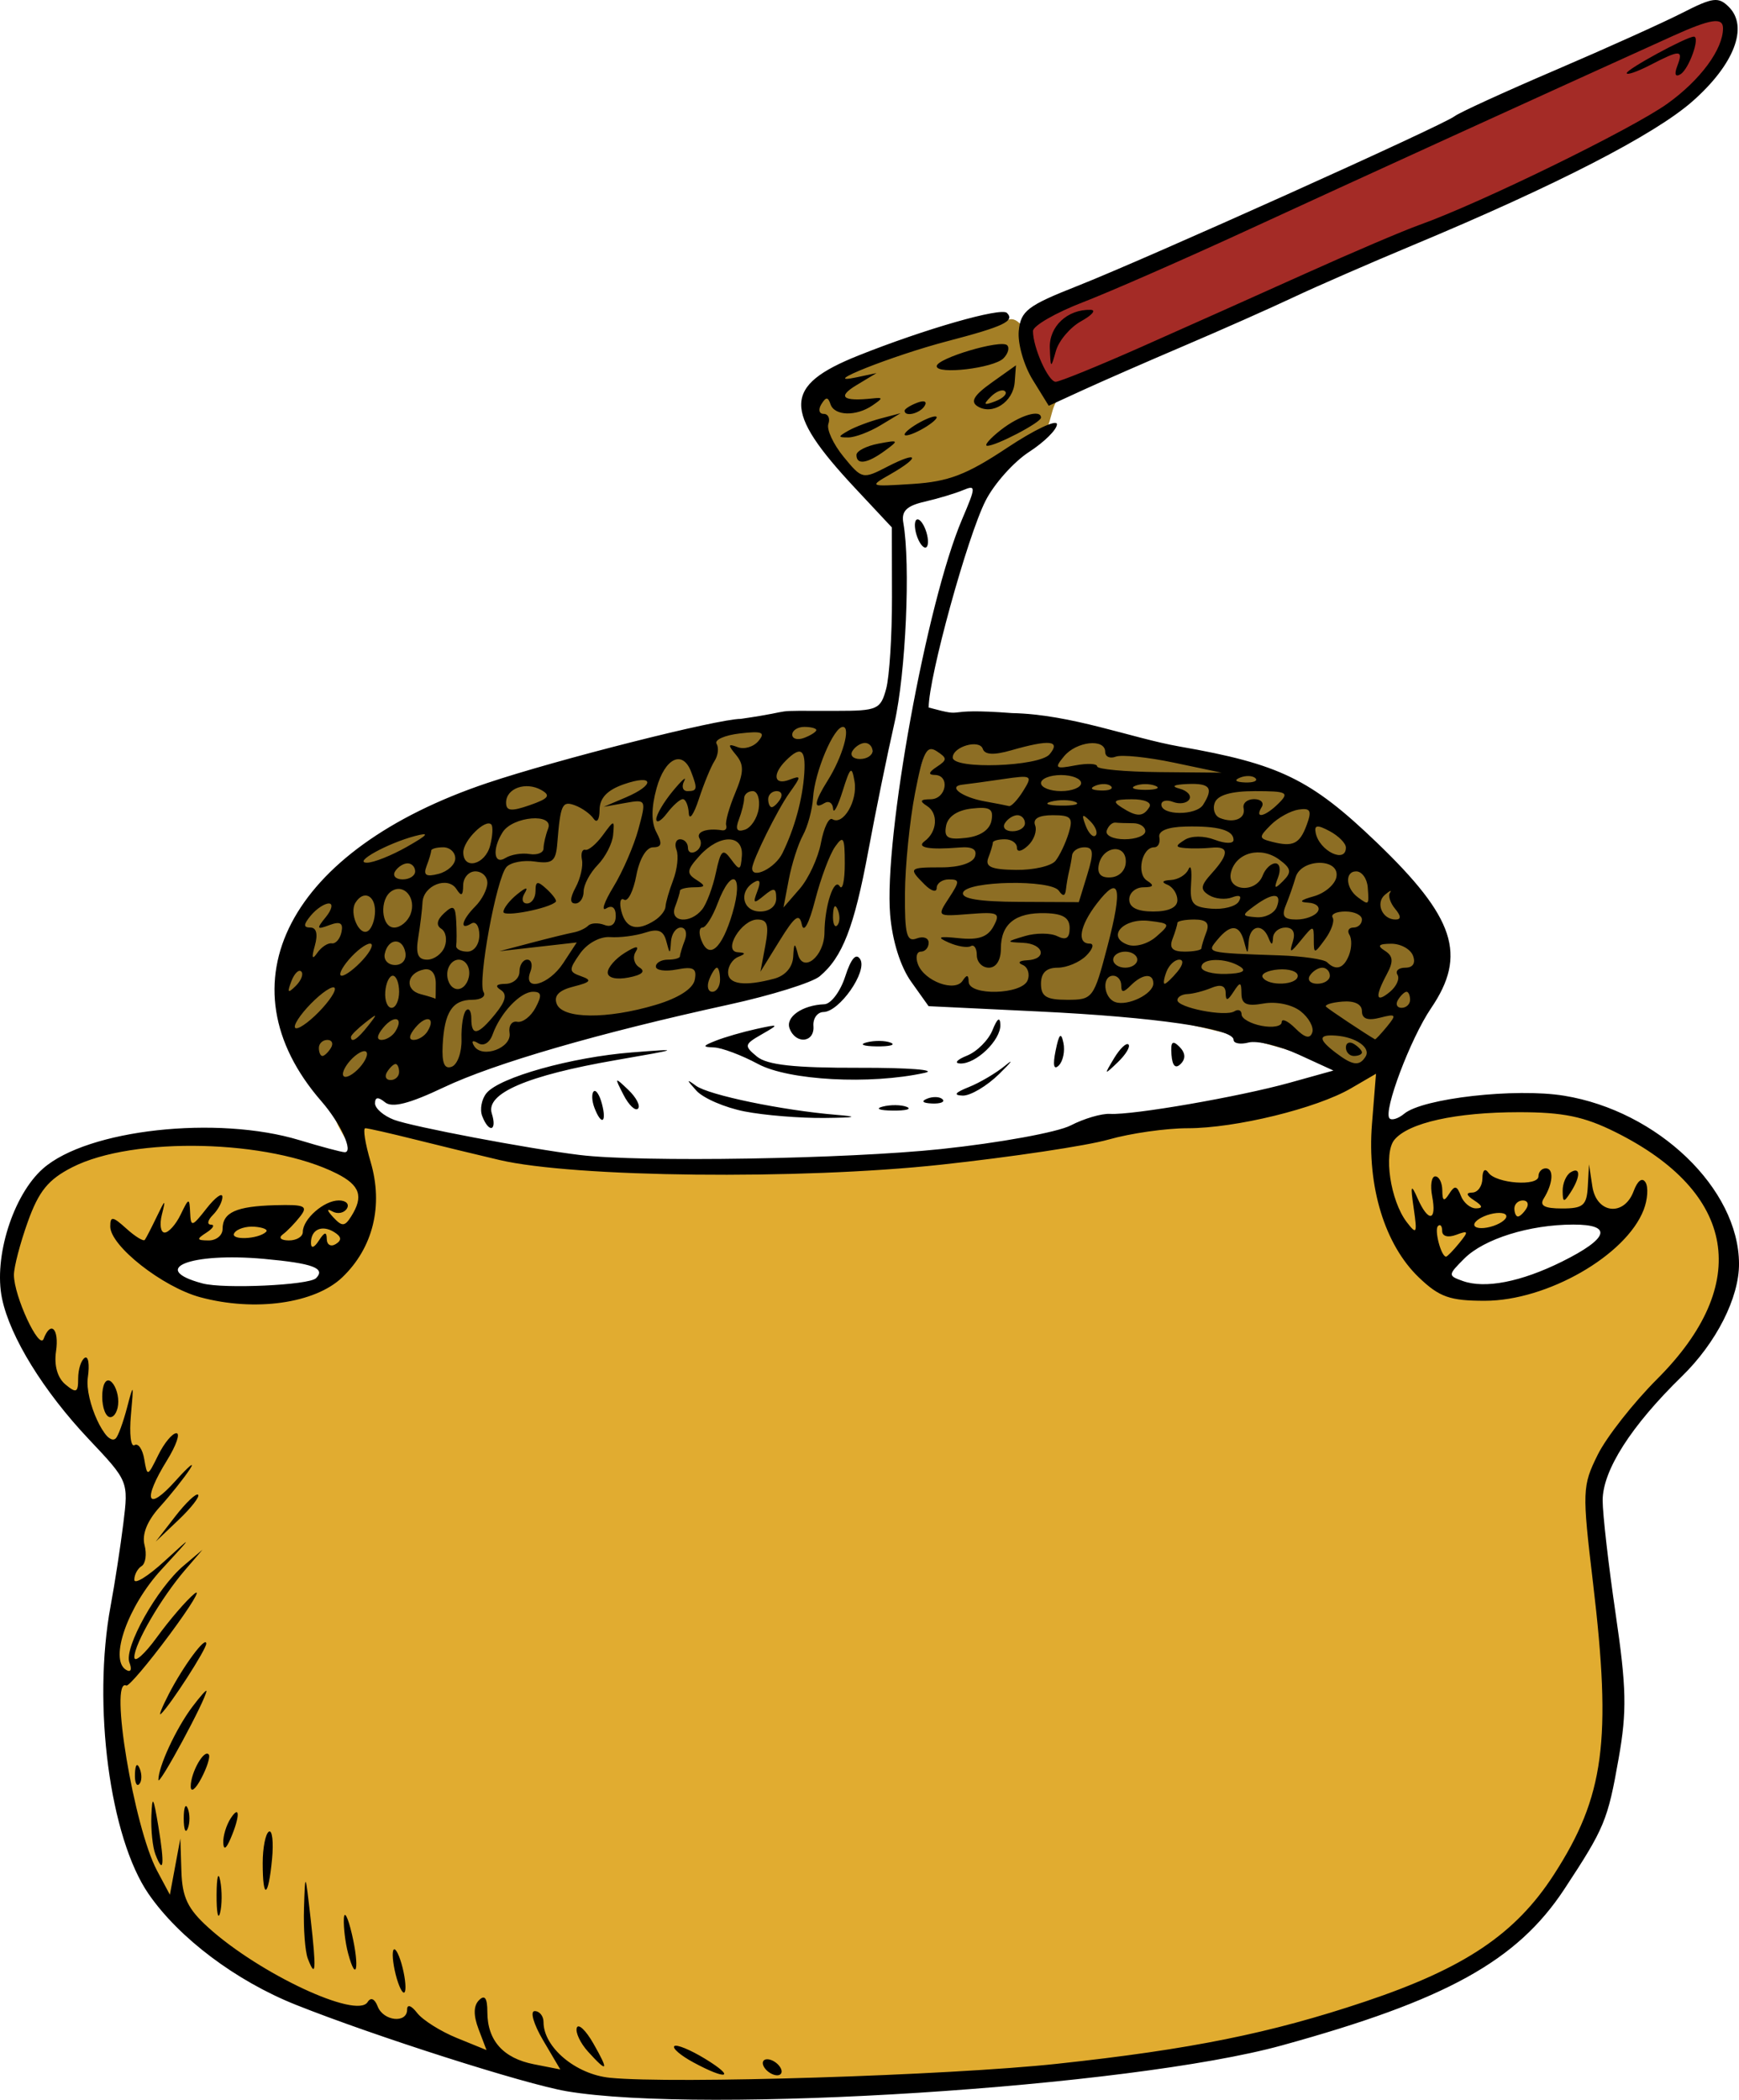 <?xml version="1.0" encoding="UTF-8" standalone="no"?>
<!-- Created with Inkscape (http://www.inkscape.org/) -->

<svg
   xmlns:dc="http://purl.org/dc/elements/1.1/"
   xmlns:cc="http://creativecommons.org/ns#"
   xmlns:rdf="http://www.w3.org/1999/02/22-rdf-syntax-ns#"
   xmlns:svg="http://www.w3.org/2000/svg"
   xmlns="http://www.w3.org/2000/svg"
   xmlns:sodipodi="http://sodipodi.sourceforge.net/DTD/sodipodi-0.dtd"
   xmlns:inkscape="http://www.inkscape.org/namespaces/inkscape"
   id="svg8719"
   version="1.1"
   inkscape:version="0.48.4 r9939"
   width="411.914"
   height="497.206"
   sodipodi:docname="Glue.svg">
  <defs
     id="defs8723" />
  <sodipodi:namedview
     pagecolor="#ffffff"
     bordercolor="#666666"
     borderopacity="1"
     objecttolerance="10"
     gridtolerance="10"
     guidetolerance="10"
     inkscape:pageopacity="0"
     inkscape:pageshadow="2"
     inkscape:window-width="1275"
     inkscape:window-height="747"
     id="namedview8721"
     showgrid="false"
     inkscape:zoom="0.84892086"
     inkscape:cx="98.277215"
     inkscape:cy="298.60922"
     inkscape:window-x="-1"
     inkscape:window-y="22"
     inkscape:window-maximized="0"
     inkscape:current-layer="svg8719"
     fit-margin-top="0"
     fit-margin-left="0"
     fit-margin-right="0"
     fit-margin-bottom="0" />
  <path
     style="fill:#e1ac30;fill-opacity:1;stroke:none"
     d="m 330.078,248.466 -31.359,13.423 c -70.057,16.953 -158.66,21.531 -218.265,0.594 -5.1,1.432 9.07,15.467 3.86,14.195 -19.546,-4.775 -62.139,-17.371 -79.407,10.453 -10.666,24.148 9.731,42.036 27.974,60.402 -11.364,46.186 -5.054,72.344 3.385,99.66 61.059,55.343 134.002,47.5 178.532,45.851 91.709,-4.385 143.341,-23.034 158.933,-54.284 4.887,-15.095 13.193,-17.851 3.92,-83.921 -0.464,-10.097 5.674,-16.527 11.76,-22.985 18.015,-17.004 27.795,-35.276 7.305,-58.204 -28.21,-18.241 -42.542,-15.494 -69.429,-5.583 z m 51.493,41.99 c -6.177,8.296 -31.517,23.033 -38.885,10.665 10.589,-13.027 24.417,-14.689 38.885,-10.665 z m -302.78,9.503 c -7.49,13.045 -35.153,6.807 -39.199,-1.663 13.83,-4.303 25.468,-1.135 39.199,1.663 z"
     id="path8731"
     inkscape:connector-curvature="0"
     sodipodi:nodetypes="cccscccccccccccccccc" />
  <path
     style="fill:#8d6e24;fill-opacity:1;stroke:none"
     d="m 69.272,248.484 c -5.139,-31.575 7.246,-33.942 14.552,-44.775 33.11,-16.946 67.699,-32.967 124.252,-35.261 -3.703,19.972 -2.628,44.801 -14.272,62.126 -38.126,8.622 -73.999,17.404 -109.14,30.503 z"
     id="path9247"
     inkscape:connector-curvature="0"
     sodipodi:nodetypes="cccccc" />
  <path
     style="fill:#8d6e24;fill-opacity:1;stroke:none"
     d="m 221.508,170.687 c -7.114,20.715 -13.505,46.581 -2.239,63.805 40.956,1.692 73.789,9.846 101.584,19.03 20.125,-3.71 16.526,-19.521 19.869,-30.223 -21.258,-43.409 -68.527,-50.403 -119.215,-52.611 z"
     id="path9249"
     inkscape:connector-curvature="0"
     sodipodi:nodetypes="ccccc" />
  <path
     style="fill:#a47f26;fill-opacity:1;stroke:none"
     d="m 193.244,94.569 c 0.212,10.448 7.511,16.363 15.951,23.227 45.417,-10.873 37.194,-16.292 41.137,-22.947 -4.19,-6.23 -7.222,-23.101 -12.593,-18.47 -19.431,5.899 -41.213,8.78 -44.496,18.19 z"
     id="path9251"
     inkscape:connector-curvature="0"
     sodipodi:nodetypes="ccccc" />
  <path
     style="fill:#a42b26;fill-opacity:1;stroke:none"
     d="m 241.657,78.058 9.235,15.951 C 302.989,68.703 361.737,50.653 406.487,17.331 407.795,11.201 412.91,3.132 404.528,1.939 z"
     id="path9253"
     inkscape:connector-curvature="0"
     sodipodi:nodetypes="ccccc" />
  <path
     style="fill:#000000"
     d="m 134.187,495.182 c -9.838,-1.662 -45.555,-13.062 -64.101,-20.459 -14.198,-5.663 -27.649,-15.777 -34.871,-26.219 -9.215,-13.324 -13.369,-44.81 -9.007,-68.269 0.972,-5.226 2.324,-13.997 3.004,-19.49 1.235,-9.97 1.221,-10.005 -8.181,-19.956 C 10.307,329.437 2.38,316.591 0.481,307.486 -1.558,297.705 3.111,282.923 10.209,276.691 c 10.538,-9.252 41.196,-12.639 60.742,-6.709 5.131,1.557 9.944,2.839 10.694,2.851 2.166,0.033 -0.979,-6.852 -5.501,-12.043 -24.282,-27.876 -7.745,-59.601 39.297,-75.389 16.503,-5.539 54.601,-15.176 59.994,-15.176 14.997,-2.156 4.856,-1.901 22.666,-1.901 9.731,0 10.484,-0.334 11.803,-5.226 0.775,-2.875 1.394,-12.648 1.376,-21.718 l -0.032,-16.492 -8.684,-9.284 c -17.244,-18.435 -17.103,-24.275 0.758,-31.415 15.688,-6.272 33.811,-11.469 35.188,-10.092 1.926,1.926 -0.775,3.209 -14.091,6.689 -13.033,3.406 -31.146,10.605 -21.552,8.566 l 4.751,-1.01 -4.751,2.863 c -4.622,2.785 -3.275,3.899 3.801,3.143 2.534,-0.271 2.534,-0.088 0,1.646 -3.873,2.65 -9.019,2.509 -9.947,-0.273 -0.592,-1.776 -1.074,-1.776 -2.171,0 -0.776,1.255 -0.532,2.282 0.543,2.282 1.074,0 1.58,1.069 1.124,2.376 -0.456,1.307 1.165,4.81 3.602,7.785 4.352,5.313 4.537,5.354 10.391,2.327 7.338,-3.795 7.938,-2.336 0.733,1.783 -5.166,2.954 -5.105,2.981 5.259,2.317 8.478,-0.543 12.753,-2.178 22.331,-8.54 6.515,-4.328 11.836,-6.84 11.823,-5.582 -0.013,1.258 -2.986,4.205 -6.607,6.551 -3.621,2.345 -8.248,7.527 -10.282,11.514 -4.309,8.445 -13.496,41.806 -13.496,49.005 9.926,2.655 1.838,-0.051 19.76,1.317 14.055,0.291 28.203,5.894 39.632,7.908 23.727,4.14 31.099,7.723 46.716,22.707 18.568,17.816 21.468,26.644 12.895,39.261 -4.887,7.192 -11.413,24.514 -9.831,26.096 0.532,0.532 2.091,0.036 3.463,-1.103 4.424,-3.672 26.353,-6.143 37.875,-4.268 22.206,3.614 41.363,22.009 41.435,39.786 0.033,8.043 -5.389,18.73 -13.524,26.659 -12.043,11.738 -18.775,22.276 -18.775,29.39 0,3.236 1.382,15.304 3.07,26.818 2.582,17.603 2.697,23.05 0.724,34.237 -2.597,14.729 -3.328,16.488 -12.868,30.983 -11.19,17.002 -27.988,26.29 -66.948,37.015 -35.967,9.901 -136.78,16.351 -169.407,10.84 z m 116.266,-6.499 c 31.602,-3.403 50.48,-7.215 72.868,-14.716 23.609,-7.91 35.654,-16.004 44.746,-30.072 11.961,-18.507 13.723,-31.655 9.261,-69.14 -2.579,-21.665 -2.534,-22.895 1.102,-30.245 2.085,-4.214 8.447,-12.318 14.139,-18.01 22.437,-22.437 18.757,-44.134 -9.908,-58.418 -7.429,-3.702 -12.411,-4.729 -22.9,-4.721 -14.933,0.011 -26.115,2.49 -29.468,6.53 -2.633,3.173 -0.945,14.451 2.918,19.493 2.351,3.069 2.524,2.733 1.657,-3.226 -0.811,-5.574 -0.661,-5.959 0.923,-2.376 2.528,5.72 4.578,5.438 3.448,-0.475 -0.5,-2.613 -0.172,-4.751 0.729,-4.751 0.9,0 1.65,1.497 1.666,3.326 0.022,2.547 0.405,2.732 1.636,0.791 1.294,-2.041 1.832,-1.948 2.762,0.475 0.635,1.656 2.251,2.997 3.59,2.981 1.703,-0.02 1.578,-0.583 -0.415,-1.871 -1.901,-1.228 -2.059,-1.852 -0.475,-1.871 1.307,-0.015 2.389,-1.526 2.405,-3.355 0.017,-1.952 0.606,-2.507 1.425,-1.345 1.817,2.578 11.849,3.296 11.849,0.848 0,-1.034 0.78,-1.879 1.732,-1.879 1.97,0 1.731,3.599 -0.473,7.127 -1.066,1.706 0.154,2.376 4.33,2.376 5.006,0 5.853,-0.726 6.099,-5.226 l 0.285,-5.226 0.792,5.226 c 0.982,6.482 7.527,7.218 9.79,1.1 0.918,-2.483 2.035,-3.303 2.803,-2.06 0.702,1.136 0.506,4.062 -0.436,6.502 -4.175,10.814 -22.911,21.541 -37.626,21.541 -8.292,0 -10.768,-0.877 -15.629,-5.533 -8.081,-7.742 -12.292,-21.523 -11.103,-36.336 l 0.954,-11.89 -5.942,3.46 c -8.155,4.748 -27.364,9.439 -38.655,9.439 -5.147,0 -13.576,1.204 -18.731,2.675 -5.155,1.471 -23.056,4.155 -39.781,5.964 -33.315,3.603 -86.791,3.03 -104.532,-1.121 -5.225,-1.223 -14.26,-3.414 -20.078,-4.871 -5.818,-1.456 -11.073,-2.648 -11.678,-2.648 -0.605,0 -0.041,3.588 1.254,7.973 3.048,10.323 0.592,20.339 -6.7,27.325 -6.479,6.207 -20.711,8.209 -33.63,4.73 C 38.526,304.776 26.115,295.027 26.115,290.417 c 0,-2.497 0.583,-2.421 3.813,0.502 2.097,1.898 4.067,3.099 4.378,2.67 0.311,-0.429 1.593,-2.918 2.849,-5.532 1.993,-4.147 2.145,-4.207 1.196,-0.475 -0.599,2.352 -0.306,4.276 0.65,4.276 0.956,0 2.666,-1.924 3.801,-4.276 1.924,-3.989 2.074,-4.021 2.233,-0.475 0.158,3.508 0.457,3.435 3.887,-0.95 2.044,-2.613 3.736,-3.853 3.759,-2.756 0.023,1.098 -0.984,3.022 -2.238,4.276 -1.254,1.254 -1.468,2.294 -0.475,2.31 0.993,0.015 0.523,0.858 -1.045,1.871 -2.436,1.574 -2.367,1.847 0.475,1.871 1.829,0.015 3.326,-1.203 3.326,-2.71 0,-3.934 3.206,-5.383 12.473,-5.636 7.003,-0.191 7.833,0.181 5.914,2.65 -1.228,1.58 -3.088,3.501 -4.133,4.269 -1.073,0.788 -0.453,1.409 1.425,1.425 1.829,0.015 3.326,-0.887 3.326,-2.007 0,-3.07 5.022,-7.466 8.529,-7.466 1.704,0 2.562,0.869 1.905,1.932 -0.657,1.062 -2.204,1.365 -3.438,0.671 -1.395,-0.783 -1.315,-0.262 0.21,1.379 2.091,2.247 2.721,2.218 4.247,-0.196 2.985,-4.722 2.106,-7.359 -3.376,-10.133 -16.013,-8.102 -48.253,-8.876 -62.702,-1.505 -5.672,2.894 -7.911,5.64 -10.511,12.892 -1.817,5.068 -3.299,10.739 -3.294,12.602 0.013,5.028 5.991,17.901 7.032,15.143 1.68,-4.451 3.725,-2.393 2.94,2.959 -0.49,3.34 0.344,6.27 2.23,7.835 2.584,2.145 3.013,1.943 3.013,-1.421 0,-2.157 0.7,-4.355 1.557,-4.884 0.856,-0.529 1.186,1.56 0.734,4.643 -0.788,5.372 4.401,16.645 6.634,14.411 0.56,-0.56 1.758,-3.842 2.661,-7.292 1.539,-5.877 1.597,-5.763 0.911,1.805 -0.403,4.443 -0.019,7.637 0.852,7.099 0.871,-0.538 1.909,0.958 2.306,3.326 0.703,4.19 0.791,4.166 3.292,-0.922 1.413,-2.875 3.357,-5.226 4.32,-5.226 0.963,0 -0.03,2.881 -2.206,6.401 -5.909,9.56 -4.774,12.421 1.956,4.93 3.252,-3.619 4.791,-4.87 3.421,-2.779 -1.37,2.091 -4.571,6.104 -7.113,8.918 -2.989,3.309 -4.26,6.498 -3.599,9.026 0.562,2.15 0.247,4.388 -0.7,4.973 -0.947,0.585 -1.722,2.037 -1.722,3.226 0,1.189 3.207,-0.782 7.127,-4.38 6.908,-6.339 6.885,-6.278 -0.729,2.003 -7.922,8.615 -12.38,21.226 -8.379,23.699 1.139,0.704 1.475,-0.008 0.814,-1.729 -1.342,-3.497 6.564,-17.6 12.848,-22.917 l 4.473,-3.785 -4.077,4.738 c -5.704,6.629 -12.062,17.534 -12.071,20.702 -0.004,1.463 2.416,-0.675 5.378,-4.751 2.962,-4.077 6.922,-8.679 8.802,-10.227 1.879,-1.548 -0.758,2.811 -5.86,9.687 -5.102,6.876 -9.704,12.287 -10.227,12.025 -4.111,-2.063 1.81,33.573 7.281,43.821 l 3.044,5.702 1.239,-6.652 1.239,-6.652 0.25,7.772 c 0.199,6.185 1.511,8.91 6.427,13.346 12.12,10.936 35.154,21.697 37.684,17.604 0.746,-1.207 1.674,-0.805 2.379,1.03 1.341,3.494 6.976,4.097 6.976,0.746 0,-1.324 0.986,-0.991 2.376,0.801 1.307,1.686 5.538,4.353 9.403,5.926 l 7.027,2.861 -1.871,-4.922 c -1.257,-3.306 -1.224,-5.569 0.1,-6.893 1.361,-1.361 1.971,-0.496 1.971,2.797 0,6.74 3.744,10.947 11.014,12.376 l 6.263,1.231 -4.075,-6.907 c -2.25,-3.813 -3.14,-6.907 -1.987,-6.907 1.149,0 2.088,1.168 2.088,2.595 0,5.981 7.642,12.39 15.734,13.194 15.061,1.498 80.191,-0.541 105.976,-3.317 z m -86.242,-0.343 c -2.967,-1.608 -4.988,-3.33 -4.491,-3.827 0.497,-0.497 3.78,0.849 7.295,2.992 7.401,4.512 5.194,5.17 -2.804,0.835 z m 16.798,1.175 c -0.646,-1.045 -0.319,-1.901 0.726,-1.901 1.045,0 2.429,0.855 3.075,1.901 0.646,1.045 0.319,1.901 -0.726,1.901 -1.045,0 -2.429,-0.855 -3.075,-1.901 z m -41.712,-3.691 c -1.837,-2.03 -3.039,-4.576 -2.67,-5.659 0.369,-1.082 2.127,0.579 3.908,3.691 3.765,6.58 3.426,7.12 -1.238,1.967 z M 93.72,467.523 c -0.699,-2.785 -0.904,-5.431 -0.457,-5.879 0.448,-0.448 1.386,1.464 2.086,4.25 0.699,2.785 0.904,5.431 0.457,5.879 -0.448,0.448 -1.386,-1.464 -2.086,-4.25 z m -20.807,-3.739 c -0.652,-1.699 -1.059,-7.081 -0.906,-11.96 0.273,-8.682 0.307,-8.628 1.572,2.531 1.381,12.179 1.226,14.362 -0.667,9.429 z m 9.535,-1.277 c -0.641,-2.393 -1.091,-6.062 -1.001,-8.153 0.091,-2.091 0.948,-0.465 1.904,3.613 1.853,7.897 1.061,11.875 -0.904,4.54 z M 51.301,448.653 c 0.021,-4.181 0.41,-5.668 0.865,-3.304 0.455,2.364 0.437,5.785 -0.038,7.602 -0.476,1.817 -0.848,-0.117 -0.827,-4.298 z m 10.924,-7.49 c 0,-3.597 0.657,-6.946 1.46,-7.442 0.803,-0.496 1.141,2.446 0.751,6.54 -0.876,9.19 -2.211,9.735 -2.211,0.903 z m -25.423,-2.086 c -0.652,-1.699 -1.078,-5.798 -0.947,-9.11 0.198,-5.01 0.477,-4.585 1.659,2.531 1.51,9.092 1.234,11.648 -0.712,6.578 z m 16.082,-2.777 c -0.057,-1.568 0.725,-4.134 1.738,-5.702 2.245,-3.474 2.245,-0.473 0,4.751 -1.077,2.506 -1.669,2.83 -1.738,0.95 z m -9.365,-5.702 c 0,-2.613 0.431,-3.682 0.959,-2.376 0.527,1.307 0.527,3.445 0,4.751 -0.527,1.307 -0.959,0.238 -0.959,-2.376 z m 1.658,-7.602 c 0.001,-3.277 3.175,-8.884 4.272,-7.547 0.404,0.492 -0.392,3.033 -1.769,5.647 -1.38,2.619 -2.503,3.472 -2.503,1.901 z m -13.211,-3.009 c 0.091,-2.214 0.542,-2.664 1.148,-1.148 0.549,1.372 0.481,3.011 -0.15,3.643 -0.632,0.632 -1.081,-0.491 -0.998,-2.494 z m 5.552,1.466 c 0,-3.145 4.178,-12.148 8.002,-17.243 1.871,-2.493 3.391,-4.203 3.378,-3.801 -0.063,1.926 -11.379,22.853 -11.379,21.044 z m 2.464,-20.313 c 3.468,-6.708 8.792,-13.882 8.879,-11.963 0.058,1.295 -8.537,14.629 -10.743,16.665 -0.596,0.55 0.243,-1.566 1.865,-4.702 z m 1.5,-42.037 c 2.523,-3.259 4.97,-5.585 5.437,-5.169 0.467,0.417 -1.597,3.083 -4.588,5.926 l -5.437,5.169 z M 24.214,330.708 c 0,-2.758 0.823,-4.355 1.901,-3.689 1.045,0.646 1.901,2.835 1.901,4.864 0,2.029 -0.855,3.689 -1.901,3.689 -1.045,0 -1.901,-2.189 -1.901,-4.864 z M 370.142,281.993 c -0.015,-1.768 0.826,-3.742 1.871,-4.388 2.405,-1.487 2.405,1.029 0,4.751 -1.588,2.457 -1.846,2.407 -1.871,-0.363 z m -295.287,20.675 c 2.363,-2.363 -0.769,-3.526 -12.311,-4.573 -17.482,-1.585 -27.438,2.384 -14.574,5.81 5.056,1.346 25.229,0.418 26.884,-1.237 z m 295.122,-3.922 c 11.104,-5.508 12.103,-8.791 2.669,-8.777 -10.354,0.015 -21.124,3.375 -25.797,8.048 -3.901,3.901 -3.911,4.047 -0.352,5.317 5.264,1.879 13.807,0.21 23.48,-4.588 z m -24.329,-4.392 c 2.284,-2.808 2.195,-3.052 -0.718,-1.96 -1.946,0.729 -3.326,0.352 -3.326,-0.911 0,-1.187 -0.448,-1.71 -0.995,-1.163 -0.919,0.919 0.754,7.241 1.916,7.241 0.283,0 1.688,-1.443 3.123,-3.207 z m -268.248,-0.957 c 0.015,1.368 0.976,1.903 2.133,1.188 1.477,-0.913 1.363,-1.758 -0.384,-2.838 -2.936,-1.814 -5.532,-0.585 -5.491,2.6 0.017,1.36 0.764,1.126 1.871,-0.587 1.339,-2.072 1.85,-2.171 1.871,-0.363 z m -14.355,-1.724 c 0.505,-0.505 -0.739,-1.043 -2.764,-1.195 -2.025,-0.153 -4.179,0.526 -4.786,1.508 -1.087,1.758 5.763,1.474 7.55,-0.313 z M 356.809,288.014 c 0,-0.826 -1.71,-1.054 -3.801,-0.507 -2.091,0.547 -3.801,1.669 -3.801,2.495 0,0.826 1.71,1.054 3.801,0.507 2.091,-0.547 3.801,-1.669 3.801,-2.495 z m 4.751,-1.857 c 0.646,-1.045 0.269,-1.901 -0.838,-1.901 -1.107,0 -2.013,0.855 -2.013,1.901 0,1.045 0.377,1.901 0.838,1.901 0.461,0 1.367,-0.855 2.013,-1.901 z M 223.015,272.075 c 13.696,-1.449 27.466,-3.961 30.602,-5.582 3.136,-1.621 7.325,-2.852 9.309,-2.734 5.371,0.319 30.64,-4.06 42.518,-7.367 l 10.402,-2.896 -8.258,-3.786 c -4.542,-2.082 -9.864,-3.366 -11.828,-2.852 -1.963,0.513 -3.57,0.219 -3.57,-0.654 0,-2.668 -18.611,-5.37 -46.098,-6.692 l -26.142,-1.258 -4.135,-5.807 c -2.541,-3.568 -4.456,-9.679 -4.968,-15.848 -1.507,-18.175 8.64,-73.941 17.036,-93.625 3.325,-7.795 3.336,-8.206 0.187,-6.892 -1.842,0.769 -5.915,1.989 -9.051,2.712 -4.278,0.986 -5.539,2.232 -5.051,4.991 1.737,9.822 0.59,35.623 -2.11,47.453 -1.662,7.282 -4.45,20.931 -6.196,30.329 -3.337,17.965 -6.12,25.127 -11.504,29.613 -1.791,1.492 -11.468,4.507 -21.506,6.701 -30.918,6.757 -55.571,13.913 -67.581,19.616 -8.122,3.856 -12.183,4.888 -13.863,3.521 -1.644,-1.338 -2.376,-1.262 -2.376,0.247 0,1.199 2.028,2.951 4.506,3.894 4.283,1.628 31.767,6.835 43.958,8.328 14.466,1.771 63.221,0.969 85.718,-1.411 z m -108.797,-7.798 c -0.607,-1.581 -0.142,-4.033 1.033,-5.449 3.102,-3.738 20.139,-8.504 34.4,-9.623 11.809,-0.927 11.641,-0.847 -3.801,1.828 -20.971,3.632 -30.865,7.885 -29.362,12.621 1.329,4.186 -0.689,4.74 -2.269,0.623 z m 26.585,-1.958 c -0.619,-1.613 -0.701,-3.357 -0.182,-3.876 0.519,-0.519 1.4,0.801 1.957,2.933 1.184,4.529 -0.132,5.228 -1.776,0.944 z m 35.558,0.86 c -4.647,-0.911 -9.778,-3.123 -11.403,-4.914 -2.409,-2.657 -2.429,-2.872 -0.104,-1.165 3.012,2.211 20.495,5.831 33.259,6.885 5.47,0.452 4.67,0.659 -2.851,0.739 -5.749,0.061 -14.255,-0.634 -18.902,-1.545 z m -28.68,-3.941 c -2.176,-4.244 -2.125,-4.295 1.158,-1.158 1.889,1.804 2.914,3.802 2.277,4.439 -0.637,0.637 -2.183,-0.839 -3.435,-3.281 z m 61.397,2.796 c 1.849,-0.482 4.415,-0.45 5.702,0.07 1.287,0.521 -0.226,0.915 -3.362,0.876 -3.136,-0.039 -4.189,-0.465 -2.34,-0.947 z m 10.536,-1.882 c 1.372,-0.549 3.011,-0.481 3.643,0.15 0.632,0.632 -0.491,1.081 -2.494,0.998 -2.214,-0.091 -2.664,-0.542 -1.148,-1.148 z m 9.858,-2.737 c 2.613,-1.042 6.503,-3.34 8.644,-5.106 2.141,-1.766 1.487,-0.86 -1.454,2.015 -2.941,2.875 -6.831,5.172 -8.644,5.106 -2.269,-0.083 -1.816,-0.711 1.454,-2.015 z m -49.91,-5.467 c -3.901,-2.091 -8.592,-3.855 -10.425,-3.922 -2.827,-0.102 -2.756,-0.348 0.468,-1.618 2.091,-0.824 6.367,-2.059 9.503,-2.746 5.514,-1.207 5.556,-1.165 1.297,1.278 -4.122,2.364 -4.194,2.701 -1.117,5.242 2.422,2 8.836,2.701 24.36,2.663 11.59,-0.029 18.507,0.512 15.371,1.201 -12.896,2.833 -32.169,1.807 -39.458,-2.099 z m 70.483,-3.182 c 0.811,-3.978 1.289,-4.456 1.843,-1.843 0.411,1.94 -0.082,4.357 -1.095,5.371 -1.19,1.19 -1.455,-0.06 -0.748,-3.528 z m 13.828,1.843 c 1.384,-2.304 2.925,-3.781 3.425,-3.281 0.5,0.5 -0.632,2.385 -2.516,4.19 -3.273,3.135 -3.313,3.094 -0.909,-0.909 z m 13.613,-0.868 c -0.23,-3.059 0.233,-3.523 1.878,-1.878 1.438,1.438 1.543,2.825 0.306,4.062 -1.237,1.237 -1.982,0.491 -2.184,-2.184 z m -48.444,0.23 c 2.377,-0.954 5.102,-3.68 6.056,-6.056 1.118,-2.783 1.778,-3.242 1.856,-1.29 0.145,3.654 -5.775,9.369 -9.532,9.202 -1.486,-0.066 -0.757,-0.901 1.62,-1.856 z m -23.765,-3.142 c 1.849,-0.482 4.415,-0.45 5.702,0.07 1.287,0.521 -0.226,0.915 -3.362,0.876 -3.136,-0.039 -4.189,-0.465 -2.34,-0.947 z m -18.243,-3.277 c -1.045,-2.724 2.997,-5.549 8.229,-5.752 1.568,-0.061 3.79,-3.017 4.939,-6.569 1.384,-4.28 2.583,-5.658 3.555,-4.085 1.766,2.858 -4.898,12.428 -8.699,12.493 -1.455,0.025 -2.527,1.522 -2.382,3.326 0.317,3.938 -4.177,4.405 -5.642,0.587 z m 30.275,-116.28 c -0.676,-1.763 -0.802,-3.632 -0.28,-4.155 0.523,-0.523 1.504,0.492 2.18,2.255 0.676,1.763 0.802,3.632 0.28,4.155 -0.523,0.523 -1.504,-0.492 -2.18,-2.255 z M 86.932,249.581 c 0,-1.06 -1.261,-0.854 -2.851,0.465 -1.568,1.301 -2.851,3.221 -2.851,4.267 0,1.06 1.261,0.854 2.851,-0.465 1.568,-1.301 2.851,-3.221 2.851,-4.267 z m 7.602,4.267 c 0,-1.045 -0.377,-1.901 -0.838,-1.901 -0.461,0 -1.367,0.855 -2.013,1.901 -0.646,1.045 -0.269,1.901 0.838,1.901 1.107,0 2.013,-0.855 2.013,-1.901 z m 14.783,-7.782 c -0.087,-3.067 0.4,-6.134 1.082,-6.816 0.682,-0.682 1.24,0.185 1.24,1.927 0,4.289 1.581,3.983 5.7,-1.103 2.482,-3.065 2.836,-4.666 1.255,-5.673 -1.429,-0.91 -1.035,-1.412 1.123,-1.431 1.829,-0.015 3.326,-1.312 3.326,-2.88 0,-1.568 0.828,-2.851 1.841,-2.851 1.012,0 1.349,1.283 0.747,2.851 -1.861,4.851 4.329,3.23 7.78,-2.037 l 3.203,-4.888 -9.161,1.039 -9.161,1.039 7.602,-2.007 c 4.181,-1.104 8.646,-2.198 9.923,-2.431 1.276,-0.233 2.857,-0.96 3.512,-1.615 0.655,-0.655 2.39,-0.731 3.856,-0.168 1.629,0.625 2.665,-0.208 2.665,-2.144 0,-1.965 -0.858,-2.636 -2.264,-1.767 -1.245,0.769 -0.473,-1.532 1.716,-5.114 2.189,-3.582 4.848,-9.719 5.911,-13.638 1.909,-7.043 1.873,-7.114 -3.141,-6.218 l -5.073,0.906 5.226,-2.226 c 7.069,-3.011 6.673,-5.6 -0.475,-3.108 -3.935,1.372 -5.711,3.255 -5.731,6.078 -0.017,2.332 -0.629,3.213 -1.425,2.051 -0.768,-1.122 -2.75,-2.537 -4.405,-3.145 -3.043,-1.118 -3.438,-0.258 -4.197,9.131 -0.332,4.107 -1.186,4.781 -5.288,4.179 -2.691,-0.395 -5.718,0.181 -6.728,1.279 -2.379,2.589 -6.904,27.26 -5.435,29.636 0.618,1.001 -0.586,1.82 -2.677,1.82 -4.706,0 -6.614,2.924 -7.013,10.745 -0.217,4.259 0.421,5.767 2.158,5.1 1.356,-0.521 2.395,-3.455 2.308,-6.522 z m 9.924,-30.129 c 0,-0.844 1.447,-2.709 3.216,-4.144 2.185,-1.772 2.758,-1.847 1.788,-0.233 -0.785,1.307 -0.522,2.376 0.585,2.376 1.107,0 2.013,-1.317 2.013,-2.926 0,-2.408 0.471,-2.492 2.659,-0.475 1.462,1.348 2.434,2.691 2.159,2.984 -1.489,1.589 -12.42,3.716 -12.42,2.417 z m 17.116,-5.823 c 1.125,-2.102 1.797,-5.04 1.492,-6.527 -0.304,-1.488 0.051,-2.547 0.79,-2.354 0.739,0.193 2.6,-1.36 4.136,-3.451 2.732,-3.719 2.785,-3.721 2.457,-0.089 -0.184,2.041 -1.831,5.249 -3.661,7.127 -1.829,1.878 -3.326,4.698 -3.326,6.266 0,1.568 -0.885,2.851 -1.967,2.851 -1.33,0 -1.305,-1.238 0.078,-3.823 z m 187.111,40.064 c 1.291,-2.088 -2.269,-4.601 -7.012,-4.95 -4.246,-0.313 -4.255,0.869 -0.033,4.074 3.992,3.03 5.592,3.229 7.046,0.876 z m -4.67,-2.144 c 0,-1.107 0.855,-1.484 1.901,-0.838 1.045,0.646 1.901,1.552 1.901,2.013 0,0.461 -0.855,0.838 -1.901,0.838 -1.045,0 -1.901,-0.906 -1.901,-2.013 z m -240.419,0.112 c 0.646,-1.045 0.269,-1.901 -0.838,-1.901 -1.107,0 -2.013,0.855 -2.013,1.901 0,1.045 0.377,1.901 0.838,1.901 0.461,0 1.367,-0.855 2.013,-1.901 z m 42.318,-3.556 c -0.278,-1.703 0.538,-2.891 1.813,-2.64 1.275,0.251 3.23,-1.246 4.343,-3.326 1.566,-2.927 1.431,-3.782 -0.599,-3.782 -2.999,0 -7.757,5.025 -9.562,10.098 -0.711,2 -2.152,2.874 -3.433,2.082 -1.303,-0.805 -1.697,-0.538 -0.962,0.651 1.902,3.077 8.981,0.478 8.4,-3.084 z m -33.523,-1.671 c 2.364,-3.014 2.297,-3.082 -0.718,-0.718 -1.829,1.435 -3.326,2.931 -3.326,3.326 0,1.564 1.561,0.557 4.044,-2.608 z m 6.488,1.299 c 2.045,-3.31 -0.284,-4.011 -2.891,-0.87 -1.499,1.806 -1.643,2.897 -0.383,2.897 1.112,0 2.585,-0.912 3.274,-2.027 z m 7.602,0 c 2.045,-3.31 -0.284,-4.011 -2.891,-0.87 -1.499,1.806 -1.643,2.897 -0.383,2.897 1.112,0 2.585,-0.912 3.274,-2.027 z m 206.804,-4.768 c -2.023,-1.581 -5.75,-2.359 -8.751,-1.828 -4.033,0.714 -5.233,0.177 -5.256,-2.353 -0.025,-2.812 -0.291,-2.872 -1.871,-0.428 -1.422,2.2 -1.849,2.262 -1.871,0.272 -0.019,-1.712 -1.147,-2.115 -3.355,-1.199 -1.829,0.759 -4.395,1.421 -5.702,1.47 -1.307,0.05 -2.376,0.696 -2.376,1.437 0,1.78 11.314,4.002 13.499,2.651 0.938,-0.58 1.705,-0.248 1.705,0.737 0,0.985 2.138,2.2 4.751,2.699 2.613,0.5 4.751,0.111 4.751,-0.864 0,-0.975 1.458,-0.314 3.241,1.468 2.248,2.248 3.474,2.544 4,0.966 0.417,-1.252 -0.828,-3.515 -2.766,-5.029 z m 20.475,3.615 c 2.324,-2.833 2.141,-3.06 -1.668,-2.078 -2.918,0.752 -4.276,0.26 -4.276,-1.55 0,-1.653 -1.756,-2.506 -4.661,-2.266 -2.564,0.212 -4.281,0.766 -3.815,1.231 0.625,0.625 9.32,6.415 11.57,7.704 0.133,0.076 1.416,-1.292 2.851,-3.041 z M 79.33,234.18 c 0,-1.045 -2.138,0.108 -4.751,2.563 -2.613,2.455 -4.751,5.319 -4.751,6.364 0,1.045 2.138,-0.108 4.751,-2.563 2.613,-2.455 4.751,-5.319 4.751,-6.364 z m 76.022,3.753 c 5.365,-1.602 8.8,-3.812 9.217,-5.93 0.534,-2.715 -0.305,-3.191 -4.276,-2.432 -2.717,0.519 -4.94,0.208 -4.94,-0.693 0,-0.9 1.283,-1.637 2.851,-1.637 1.568,0 2.851,-0.358 2.851,-0.795 0,-0.437 0.519,-2.148 1.154,-3.801 0.634,-1.653 0.207,-3.006 -0.95,-3.006 -1.157,0 -2.203,1.497 -2.324,3.326 -0.204,3.083 -0.285,3.078 -1.105,-0.079 -0.66,-2.543 -1.928,-3.061 -5.006,-2.046 -2.267,0.747 -6.006,1.223 -8.31,1.058 -2.421,-0.174 -5.435,1.479 -7.142,3.917 -2.701,3.857 -2.674,4.316 0.318,5.365 2.608,0.915 2.238,1.407 -1.818,2.425 -3.475,0.872 -4.745,2.176 -4.004,4.109 1.372,3.576 11.917,3.674 23.486,0.22 z m -11.403,-7.648 c 0,-1.172 1.8,-3.254 4,-4.628 2.722,-1.7 3.555,-1.778 2.607,-0.245 -0.766,1.239 -0.349,2.898 0.926,3.686 1.508,0.932 0.597,1.762 -2.607,2.375 -2.931,0.56 -4.926,0.079 -4.926,-1.188 z m -49.414,4.558 c 0,-2.091 -0.673,-3.801 -1.496,-3.801 -0.823,0 -1.625,1.71 -1.782,3.801 -0.158,2.091 0.516,3.801 1.496,3.801 0.98,0 1.782,-1.71 1.782,-3.801 z m 178.651,-1.967 c 0,-2.517 -2.574,-2.301 -5.322,0.447 -1.774,1.774 -2.281,1.774 -2.281,0 0,-1.254 -0.855,-2.281 -1.901,-2.281 -2.742,0 -2.343,5.226 0.475,6.237 2.939,1.054 9.028,-1.916 9.028,-4.403 z m 60.817,3.868 c 0,-1.045 -0.377,-1.901 -0.838,-1.901 -0.461,0 -1.367,0.855 -2.013,1.901 -0.646,1.045 -0.269,1.901 0.838,1.901 1.107,0 2.013,-0.855 2.013,-1.901 z m -230.78,-3.862 c 0,-2.356 -1.077,-3.653 -2.761,-3.326 -4.158,0.807 -4.714,4.845 -0.806,5.858 1.887,0.489 3.462,0.989 3.499,1.11 0.037,0.121 0.068,-1.517 0.068,-3.642 z m 159.093,-8.784 c 3.693,-14.079 2.914,-17.207 -2.521,-10.132 -4.037,5.254 -4.784,9.474 -1.677,9.474 1.12,0 0.753,1.283 -0.815,2.851 -1.568,1.568 -4.622,2.851 -6.788,2.851 -2.67,0 -3.937,1.223 -3.937,3.801 0,3.026 1.267,3.801 6.21,3.801 6.059,0 6.291,-0.308 9.527,-12.646 z m 68.704,6.729 c -0.573,-0.927 0.265,-1.685 1.862,-1.685 1.8,0 2.488,-1.083 1.809,-2.851 -0.602,-1.568 -2.927,-2.838 -5.167,-2.822 -3.001,0.021 -3.396,0.458 -1.501,1.659 1.975,1.251 2.085,2.539 0.475,5.548 -2.896,5.41 -2.622,6.97 0.733,4.185 1.556,-1.292 2.361,-3.107 1.788,-4.034 z M 71.361,230.041 c -0.585,-0.585 -1.648,0.47 -2.362,2.344 -1.031,2.709 -0.813,2.927 1.064,1.064 1.299,-1.289 1.883,-2.823 1.298,-3.408 z m 39.78,0.684 c 0.144,-1.916 -0.967,-3.484 -2.47,-3.484 -1.503,0 -2.733,1.568 -2.733,3.484 0,1.916 1.112,3.484 2.47,3.484 1.359,0 2.588,-1.568 2.733,-3.484 z m 59.416,1.267 c 0,-1.568 -0.336,-2.851 -0.747,-2.851 -0.411,0 -1.239,1.283 -1.841,2.851 -0.602,1.568 -0.266,2.851 0.747,2.851 1.012,0 1.841,-1.283 1.841,-2.851 z m 58.888,0.475 c 0.042,3.397 12.656,3.079 13.973,-0.352 0.576,-1.5 0.026,-3.143 -1.222,-3.651 -1.248,-0.508 -0.772,-0.991 1.057,-1.073 4.901,-0.221 4.052,-3.919 -0.95,-4.141 -4.08,-0.181 -4.058,-0.254 0.475,-1.602 2.613,-0.777 6.065,-0.76 7.67,0.038 2.073,1.031 2.919,0.474 2.919,-1.921 0,-2.446 -1.57,-3.417 -5.714,-3.535 -7.12,-0.202 -10.577,2.54 -10.577,8.392 0,2.75 -1.116,4.519 -2.851,4.519 -1.568,0 -2.851,-1.333 -2.851,-2.963 0,-1.63 -0.641,-2.592 -1.425,-2.138 -0.784,0.454 -3.136,0.07 -5.226,-0.852 -2.974,-1.312 -2.435,-1.536 2.477,-1.027 4.591,0.476 6.78,-0.287 8.145,-2.838 1.688,-3.153 1.13,-3.43 -5.795,-2.883 -7.615,0.602 -7.644,0.579 -4.775,-3.799 2.583,-3.942 2.582,-4.405 -0.008,-4.405 -1.592,0 -2.895,0.916 -2.895,2.036 0,1.12 -1.283,0.753 -2.851,-0.815 -3.924,-3.924 -3.775,-4.073 4.098,-4.073 4.101,0 7.306,-1.041 7.816,-2.54 0.581,-1.704 -0.611,-2.417 -3.624,-2.165 -7.218,0.602 -10.375,0.03 -8.29,-1.501 2.988,-2.195 3.292,-6.597 0.575,-8.32 -1.85,-1.174 -1.635,-1.578 0.85,-1.6 3.732,-0.033 4.67,-5.714 0.95,-5.76 -1.589,-0.019 -1.431,-0.649 0.475,-1.901 2.534,-1.664 2.534,-2.077 0,-3.722 -2.362,-1.533 -3.243,0.176 -5.138,9.978 -1.258,6.505 -2.327,17.146 -2.376,23.647 -0.073,9.747 0.411,11.627 2.762,10.725 1.568,-0.602 2.851,-0.147 2.851,1.01 0,1.157 -0.828,2.104 -1.841,2.104 -1.012,0 -1.321,1.354 -0.686,3.01 1.538,4.007 8.76,6.656 10.575,3.878 0.99,-1.515 1.405,-1.446 1.425,0.239 z m -46.059,-0.723 c 2.626,-0.704 4.361,-2.71 4.497,-5.201 0.183,-3.359 0.373,-3.467 1.109,-0.628 1.207,4.654 6.262,0.573 6.299,-5.085 0.041,-6.329 2.275,-13.123 3.607,-10.968 0.663,1.072 1.205,-1.334 1.205,-5.347 0,-6.278 -0.323,-6.835 -2.316,-3.991 -1.274,1.818 -3.396,7.504 -4.717,12.635 -1.432,5.563 -2.698,7.9 -3.135,5.789 -0.584,-2.823 -1.653,-2.052 -5.27,3.801 l -4.537,7.341 1.154,-6.177 c 0.909,-4.862 0.511,-6.177 -1.867,-6.177 -3.804,0 -8.316,7.527 -4.648,7.752 1.908,0.117 1.923,0.36 0.067,1.109 -1.307,0.527 -2.376,2.17 -2.376,3.651 0,2.852 3.881,3.383 10.928,1.495 z m 95.502,-1.653 c 1.364,-1.643 1.548,-2.851 0.436,-2.851 -1.061,0 -2.422,1.283 -3.024,2.851 -0.602,1.568 -0.798,2.851 -0.436,2.851 0.362,0 1.723,-1.283 3.024,-2.851 z m 28.508,0.972 c 0,-1.034 -2.076,-1.707 -4.614,-1.497 -2.538,0.21 -4.198,1.056 -3.689,1.879 1.338,2.164 8.303,1.844 8.303,-0.382 z m 7.602,-0.021 c 0,-1.045 -0.805,-1.901 -1.788,-1.901 -0.984,0 -2.317,0.855 -2.963,1.901 -0.646,1.045 0.159,1.901 1.788,1.901 1.63,0 2.963,-0.855 2.963,-1.901 z M 85.982,227.24 c 1.892,-2.091 2.642,-3.801 1.667,-3.801 -0.975,0 -3.237,1.71 -5.027,3.801 -1.79,2.091 -2.54,3.801 -1.667,3.801 0.873,0 3.135,-1.71 5.027,-3.801 z m 207.748,1.637 c -3.372,-2.139 -9.142,-2.053 -9.142,0.136 0,0.975 2.617,1.699 5.816,1.608 3.86,-0.11 4.979,-0.696 3.326,-1.744 z M 96.012,225.498 c -0.694,-3.604 -4.101,-3.343 -4.882,0.375 -0.304,1.449 0.8,2.634 2.454,2.634 1.721,0 2.76,-1.288 2.428,-3.009 z m 173.372,1.742 c 0,-1.045 -1.283,-1.901 -2.851,-1.901 -1.568,0 -2.851,0.855 -2.851,1.901 0,1.045 1.283,1.901 2.851,1.901 1.568,0 2.851,-0.855 2.851,-1.901 z m 50.167,-1.122 c 0.638,-1.662 0.679,-3.8 0.091,-4.751 -0.588,-0.951 -0.163,-1.729 0.944,-1.729 1.107,0 2.013,-0.855 2.013,-1.901 0,-1.045 -1.761,-1.901 -3.913,-1.901 -2.152,0 -3.511,0.651 -3.019,1.446 0.492,0.795 -0.313,3.097 -1.788,5.115 -2.594,3.548 -2.682,3.551 -2.682,0.091 0,-3.456 -0.102,-3.452 -3.006,0.112 -2.567,3.15 -2.853,3.203 -1.96,0.363 0.671,-2.132 0.044,-3.326 -1.745,-3.326 -1.535,0 -2.859,1.069 -2.941,2.376 -0.12,1.901 -0.342,1.901 -1.109,0 -1.412,-3.499 -4.409,-2.889 -4.663,0.95 -0.21,3.168 -0.262,3.168 -1.09,0 -1.066,-4.078 -3.17,-4.237 -6.292,-0.475 -2.643,3.184 -2.847,3.132 14.711,3.738 5.478,0.189 10.538,0.922 11.245,1.629 2.101,2.101 3.972,1.477 5.206,-1.737 z M 78.592,223.377 c 0.928,0.144 1.964,-1.062 2.301,-2.682 0.446,-2.142 -0.331,-2.59 -2.851,-1.645 -3.048,1.143 -3.15,0.914 -0.856,-1.907 1.435,-1.764 1.753,-3.207 0.708,-3.207 -1.045,0 -2.965,1.283 -4.267,2.851 -1.78,2.145 -1.806,2.851 -0.105,2.851 1.434,0 1.821,1.564 1.058,4.276 -0.823,2.925 -0.646,3.474 0.56,1.738 0.969,-1.396 2.522,-2.42 3.45,-2.275 z m 26.732,0.82 c 0.642,-1.673 0.282,-3.598 -0.8,-4.276 -1.278,-0.802 -1.043,-2.092 0.673,-3.684 2.196,-2.038 2.678,-1.719 2.866,1.901 0.124,2.393 0.124,4.993 0,5.777 -0.124,0.784 1.058,1.425 2.626,1.425 1.611,0 2.851,-1.702 2.851,-3.913 0,-2.152 -0.855,-3.385 -1.901,-2.739 -2.886,1.783 -2.271,-0.852 0.95,-4.073 1.568,-1.568 2.851,-4.073 2.851,-5.566 0,-1.493 -1.283,-2.715 -2.851,-2.715 -1.568,0 -2.864,1.497 -2.88,3.326 -0.021,2.446 -0.439,2.681 -1.577,0.886 -2.015,-3.175 -7.851,-0.915 -8.053,3.119 -0.086,1.717 -0.543,5.475 -1.015,8.349 -0.631,3.842 -0.071,5.226 2.116,5.226 1.637,0 3.501,-1.369 4.143,-3.043 z m 68.177,-7.984 c 2.73,-9.246 -0.185,-11.129 -3.526,-2.278 -1.184,3.136 -2.793,5.702 -3.576,5.702 -0.783,0 -0.918,1.319 -0.299,2.931 1.836,4.783 4.887,2.164 7.402,-6.355 z m 98.691,1.846 c -6.11,-0.731 -10.189,3.758 -5.113,5.626 1.838,0.677 4.803,-0.151 6.808,-1.9 3.415,-2.98 3.351,-3.123 -1.694,-3.726 z m 12.397,6.484 c 0,-0.437 0.519,-2.148 1.154,-3.801 0.827,-2.155 0.02,-3.006 -2.851,-3.006 -2.202,0 -4.004,0.358 -4.004,0.795 0,0.437 -0.519,2.148 -1.154,3.801 -0.827,2.155 -0.02,3.006 2.851,3.006 2.202,0 4.004,-0.358 4.004,-0.795 z M 88.833,215.725 c 0,-3.82 -2.773,-4.99 -4.645,-1.96 -1.518,2.456 0.902,7.963 2.944,6.7 0.936,-0.578 1.701,-2.712 1.701,-4.74 z m 8.411,0.745 c 1.432,-3.731 -1.477,-7.32 -4.445,-5.486 -2.995,1.851 -2.538,8.655 0.581,8.655 1.456,0 3.195,-1.426 3.863,-3.169 z m 57.795,1.502 c 1.396,-0.885 2.567,-2.368 2.603,-3.297 0.036,-0.928 0.853,-3.76 1.816,-6.292 0.963,-2.532 1.315,-5.739 0.782,-7.127 -0.533,-1.388 -0.14,-2.523 0.873,-2.523 1.012,0 1.841,0.906 1.841,2.013 0,1.107 0.869,1.476 1.932,0.819 1.062,-0.657 1.439,-1.99 0.838,-2.963 -0.988,-1.599 1.615,-2.577 5.308,-1.994 0.784,0.124 1.222,-0.416 0.974,-1.2 -0.249,-0.784 0.711,-4.206 2.132,-7.604 2.087,-4.99 2.122,-6.735 0.183,-9.071 -1.98,-2.386 -1.908,-2.703 0.414,-1.812 1.548,0.594 3.766,-0.065 4.927,-1.465 1.711,-2.061 0.868,-2.4 -4.432,-1.781 -3.599,0.42 -6.072,1.526 -5.496,2.458 0.576,0.932 0.355,2.763 -0.49,4.07 -0.846,1.307 -2.517,5.369 -3.714,9.028 -1.197,3.659 -2.266,5.155 -2.376,3.326 -0.11,-1.829 -0.746,-3.326 -1.415,-3.326 -0.669,0 -2.352,1.497 -3.741,3.326 -1.389,1.829 -2.533,2.471 -2.543,1.425 -0.01,-1.045 1.747,-4.039 3.906,-6.652 2.158,-2.613 3.371,-3.682 2.696,-2.376 -0.675,1.307 -0.322,2.376 0.785,2.376 2.331,0 2.427,-0.511 0.859,-4.596 -2.016,-5.253 -6.203,-3.248 -8.181,3.917 -1.269,4.596 -1.277,8.11 -0.022,10.453 1.43,2.671 1.231,3.53 -0.817,3.53 -1.592,0 -3.224,2.76 -3.964,6.705 -0.692,3.688 -1.99,6.252 -2.885,5.699 -0.895,-0.553 -1.18,0.706 -0.633,2.798 1.058,4.044 3.697,4.763 7.841,2.137 z m 43.423,-2.49 c -0.607,-1.516 -1.057,-1.066 -1.148,1.148 -0.083,2.003 0.367,3.126 0.998,2.494 0.632,-0.632 0.699,-2.271 0.15,-3.643 z m -32.159,-0.119 c 1.053,-1.307 2.52,-5.209 3.261,-8.673 1.164,-5.441 1.655,-5.877 3.607,-3.207 2.021,2.764 2.291,2.677 2.555,-0.83 0.39,-5.184 -5.337,-5.186 -10.026,-0.004 -3.034,3.352 -3.145,4.17 -0.77,5.673 2.313,1.463 2.221,1.76 -0.551,1.785 -1.829,0.015 -3.326,0.387 -3.326,0.824 0,0.437 -0.519,2.148 -1.154,3.801 -1.399,3.645 3.579,4.136 6.403,0.631 z m 136.128,-0.605 c 1.295,-3.375 -0.857,-3.492 -5.244,-0.284 -3.129,2.288 -3.102,2.455 0.433,2.721 2.072,0.156 4.237,-0.941 4.811,-2.437 z m 9.716,1.08 c 0.646,-1.045 -0.373,-1.986 -2.264,-2.09 -2.33,-0.128 -1.91,-0.615 1.303,-1.509 2.608,-0.726 5.022,-2.778 5.366,-4.562 0.874,-4.54 -8.364,-4.46 -9.67,0.083 -0.526,1.829 -1.572,4.823 -2.326,6.652 -1.042,2.531 -0.438,3.326 2.523,3.326 2.141,0 4.421,-0.855 5.067,-1.901 z m 18.304,-0.65 c -1.164,-1.403 -1.704,-3.12 -1.199,-3.817 0.505,-0.697 -0.027,-0.479 -1.181,0.484 -2.332,1.945 -0.675,5.883 2.476,5.883 1.38,0 1.35,-0.809 -0.096,-2.551 z m -146.591,-2.434 c 0,-2.546 -0.505,-2.665 -2.894,-0.681 -2.447,2.031 -2.691,1.871 -1.578,-1.029 0.906,-2.361 0.623,-3.003 -0.907,-2.057 -3.606,2.229 -2.542,6.852 1.578,6.852 2.239,0 3.801,-1.267 3.801,-3.084 z m 95.027,0.391 c 0,-1.481 -1.069,-3.124 -2.376,-3.651 -1.481,-0.598 -1.183,-1.015 0.792,-1.109 1.742,-0.083 3.632,-1.219 4.2,-2.526 0.568,-1.307 0.853,0.154 0.634,3.246 -0.345,4.861 0.302,5.681 4.787,6.06 2.853,0.241 5.772,-0.509 6.489,-1.668 0.815,-1.318 0.231,-1.696 -1.558,-1.009 -1.573,0.604 -4.031,0.374 -5.463,-0.511 -2.148,-1.327 -2.034,-2.237 0.647,-5.2 4.146,-4.581 4.122,-6.471 -0.076,-6.044 -1.829,0.186 -4.609,0.227 -6.177,0.09 -2.421,-0.211 -2.445,-0.505 -0.159,-1.952 1.575,-0.997 4.533,-1.004 7.127,-0.017 2.48,0.943 4.435,0.959 4.435,0.036 0,-2.33 -3.688,-3.354 -11.403,-3.168 -4.244,0.103 -6.48,1.021 -6.177,2.537 0.261,1.307 -0.289,2.376 -1.222,2.376 -2.916,0 -4.26,6.268 -1.693,7.896 1.795,1.139 1.56,1.556 -0.886,1.577 -1.829,0.015 -3.326,1.312 -3.326,2.88 0,1.901 1.901,2.851 5.702,2.851 3.652,0 5.702,-0.968 5.702,-2.692 z m -84.426,-13.581 c 0.671,-3.575 1.884,-6.089 2.696,-5.587 2.548,1.575 6.034,-4.338 5.258,-8.919 -0.649,-3.83 -1.004,-3.544 -2.825,2.271 -1.146,3.659 -2.16,5.532 -2.254,4.164 -0.094,-1.368 -1.027,-1.959 -2.072,-1.313 -2.651,1.638 -2.37,-0.34 0.752,-5.293 3.548,-5.629 5.583,-12.762 3.641,-12.762 -2.185,0 -6.69,10.696 -7.072,16.791 -0.175,2.786 -1.253,6.776 -2.395,8.867 -1.143,2.091 -2.648,6.794 -3.344,10.453 l -1.266,6.652 3.832,-4.412 c 2.107,-2.426 4.38,-7.337 5.051,-10.911 z m 63.072,7.563 c 1.614,-5.258 1.484,-6.494 -0.68,-6.494 -1.47,0 -2.78,0.855 -2.91,1.901 -0.131,1.045 -0.451,2.756 -0.713,3.801 -0.261,1.045 -0.595,2.97 -0.742,4.276 -0.182,1.62 -0.711,1.723 -1.663,0.324 -1.856,-2.728 -21.769,-2.374 -22.7,0.404 -0.493,1.471 3.735,2.173 13.347,2.218 l 14.068,0.065 1.993,-6.494 z m 66.445,3.009 c -0.158,-2.091 -1.387,-3.801 -2.733,-3.801 -2.757,0 -2.493,4.019 0.404,6.148 2.633,1.934 2.649,1.917 2.328,-2.347 z m -24.872,-2.851 c 0.602,-1.568 1.949,-2.851 2.995,-2.851 1.045,0 1.331,1.497 0.634,3.326 -1.046,2.747 -0.833,2.89 1.222,0.822 2.052,-2.065 1.889,-2.946 -0.926,-5.025 -4.369,-3.227 -10.215,-1.718 -11.436,2.953 -1.169,4.469 5.817,5.19 7.512,0.775 z M 98.335,206.334 c 0,-1.045 -0.805,-1.901 -1.788,-1.901 -0.984,0 -2.317,0.855 -2.963,1.901 -0.646,1.045 0.159,1.901 1.788,1.901 1.63,0 2.963,-0.855 2.963,-1.901 z m 9.503,-3.072 c 0,-1.446 -1.283,-2.629 -2.851,-2.629 -1.568,0 -2.851,0.358 -2.851,0.795 0,0.437 -0.495,2.085 -1.1,3.662 -0.826,2.153 -0.117,2.61 2.851,1.834 2.173,-0.568 3.951,-2.216 3.951,-3.662 z m 158.831,0.737 c 0,-4.365 -5.547,-3.653 -6.409,0.822 -0.41,2.127 0.559,3.106 2.897,2.93 2.044,-0.154 3.512,-1.723 3.512,-3.753 z m -81.349,-1.941 c 2.907,-5.914 4.795,-12.821 5.194,-19.005 0.366,-5.681 -0.831,-6.488 -4.373,-2.946 -3.287,3.287 -2.805,5.929 0.828,4.535 2.874,-1.103 2.876,-0.868 0.013,3.123 -2.803,3.909 -8.824,16.09 -8.824,17.851 0,2.641 5.444,-0.064 7.162,-3.558 z m 64.694,1.78 c 0.99,-1.24 2.39,-4.179 3.111,-6.531 1.133,-3.695 0.621,-4.276 -3.772,-4.276 -3.297,0 -4.761,0.838 -4.167,2.386 0.504,1.312 -0.26,3.484 -1.697,4.826 -1.51,1.41 -2.613,1.607 -2.613,0.465 0,-1.087 -1.283,-1.975 -2.851,-1.975 -1.568,0 -2.851,0.358 -2.851,0.795 0,0.437 -0.48,2.046 -1.067,3.575 -0.823,2.145 0.667,2.805 6.52,2.885 4.173,0.058 8.397,-0.91 9.387,-2.15 z M 96.435,200.488 c 5,-2.846 5.472,-3.476 1.901,-2.534 -6.604,1.741 -14.876,6.329 -11.403,6.325 1.568,-0.002 5.844,-1.708 9.503,-3.79 z m 19.659,-0.247 c 0.603,-2.306 0.724,-4.566 0.268,-5.022 -1.395,-1.395 -6.622,3.812 -6.622,6.597 0,4.261 5.163,2.982 6.355,-1.575 z m 9.325,1.984 c 1.829,0.301 3.326,-0.292 3.326,-1.317 0,-1.026 0.493,-3.149 1.095,-4.719 1.431,-3.73 -8.372,-2.929 -10.785,0.881 -2.517,3.974 -2.099,7.83 0.662,6.099 1.307,-0.82 3.872,-1.244 5.702,-0.943 z m 193.38,-1.525 c 0,-1.009 -1.723,-2.756 -3.828,-3.882 -2.942,-1.575 -3.712,-1.48 -3.326,0.408 0.875,4.282 7.154,7.332 7.154,3.474 z m -9.279,-5.369 c 1.254,-3.39 0.898,-4.058 -1.932,-3.626 -1.908,0.291 -4.869,1.929 -6.579,3.64 -2.88,2.88 -2.864,3.174 0.213,3.967 5.057,1.304 6.621,0.553 8.298,-3.98 z m -74.67,-1.017 c 0.532,-2.801 -0.376,-3.349 -4.719,-2.851 -3.39,0.389 -5.62,1.899 -6.035,4.086 -0.532,2.801 0.376,3.349 4.719,2.851 3.39,-0.389 5.62,-1.899 6.035,-4.086 z m 23.367,0.111 c -1.877,-1.863 -2.095,-1.645 -1.064,1.064 0.714,1.874 1.776,2.929 2.362,2.344 0.585,-0.585 0.001,-2.119 -1.298,-3.408 z m 13.068,2.407 c 0,-1.045 -1.283,-1.901 -2.851,-1.901 -1.568,0 -3.471,-0.064 -4.229,-0.143 -0.758,-0.078 -1.684,0.777 -2.059,1.901 -0.375,1.124 1.528,2.043 4.229,2.043 2.7,0 4.91,-0.855 4.91,-1.901 z m -91.569,-5.375 c 0.334,-2.27 -0.307,-4.127 -1.425,-4.127 -1.118,0 -2.033,0.785 -2.033,1.745 0,0.96 -0.564,3.215 -1.253,5.011 -0.88,2.292 -0.455,3.002 1.425,2.382 1.473,-0.486 2.952,-2.741 3.286,-5.011 z m 63.061,3.475 c 0,-1.045 -0.805,-1.901 -1.788,-1.901 -0.984,0 -2.317,0.855 -2.963,1.901 -0.646,1.045 0.159,1.901 1.788,1.901 1.63,0 2.963,-0.855 2.963,-1.901 z m 51.79,-3.564 c -0.261,-1.176 0.858,-2.138 2.488,-2.138 1.63,0 2.434,0.855 1.788,1.901 -1.783,2.886 0.852,2.271 4.073,-0.95 2.534,-2.534 1.908,-2.851 -5.634,-2.851 -5.619,0 -8.838,0.921 -9.532,2.728 -0.576,1.5 -0.026,3.14 1.222,3.643 3.294,1.328 6.144,0.14 5.595,-2.332 z m -166.374,-4.31 c -3.672,-2.055 -8.318,-0.383 -8.318,2.994 0,2.011 1.206,2.139 5.62,0.601 4.49,-1.565 5.032,-2.288 2.697,-3.595 z m 144.043,4.072 c 0.678,-1.097 -1.083,-1.888 -4.164,-1.871 -4.145,0.023 -4.701,0.441 -2.488,1.871 3.651,2.36 5.193,2.36 6.652,0 z m 12.741,-0.562 c 2.534,-3.987 1.66,-5.146 -3.713,-4.919 -3.259,0.137 -3.966,0.549 -1.877,1.094 1.842,0.481 2.884,1.627 2.315,2.547 -0.569,0.921 -2.29,1.192 -3.824,0.603 -1.534,-0.589 -2.79,-0.306 -2.79,0.629 0,2.602 8.241,2.64 9.89,0.046 z m -100.166,-1.339 c 0.646,-1.045 0.269,-1.901 -0.838,-1.901 -1.107,0 -2.013,0.855 -2.013,1.901 0,1.045 0.377,1.901 0.838,1.901 0.461,0 1.367,-0.855 2.013,-1.901 z m 57.557,-1.951 c 2.288,-3.664 2.056,-3.8 -4.769,-2.796 -3.946,0.58 -8.272,1.173 -9.613,1.317 -3.626,0.389 -0.162,2.982 5.29,3.96 2.613,0.469 5.187,0.969 5.72,1.111 0.533,0.142 2.051,-1.474 3.373,-3.592 z m 12.324,2.604 c -1.287,-0.521 -3.852,-0.552 -5.702,-0.07 -1.849,0.482 -0.796,0.908 2.34,0.947 3.136,0.039 4.649,-0.356 3.362,-0.876 z m 1.389,-4.455 c 0,-1.045 -2.138,-1.901 -4.751,-1.901 -2.613,0 -4.751,0.855 -4.751,1.901 0,1.045 2.138,1.901 4.751,1.901 2.613,0 4.751,-0.855 4.751,-1.901 z m 7.087,0.752 c -0.632,-0.632 -2.271,-0.699 -3.643,-0.15 -1.516,0.607 -1.066,1.057 1.148,1.148 2.003,0.083 3.126,-0.367 2.494,-0.998 z m 10.493,-0.11 c -1.307,-0.527 -3.445,-0.527 -4.751,0 -1.307,0.527 -0.238,0.959 2.376,0.959 2.613,0 3.682,-0.431 2.376,-0.959 z m 23.717,-1.79 c -0.632,-0.632 -2.271,-0.699 -3.643,-0.15 -1.516,0.607 -1.066,1.057 1.148,1.148 2.003,0.083 3.126,-0.367 2.494,-0.998 z m -19.316,-3.691 c -6.203,-1.306 -12.404,-1.942 -13.779,-1.415 -1.375,0.528 -2.5,0.013 -2.5,-1.144 0,-3.232 -6.814,-2.495 -9.745,1.053 -2.342,2.834 -2.074,3.056 2.618,2.164 2.875,-0.546 5.226,-0.443 5.226,0.229 0,0.672 6.628,1.282 14.729,1.355 l 14.729,0.132 -11.279,-2.374 z m -29.429,-1.997 c 2.694,-3.246 -0.035,-3.525 -9.09,-0.928 -4.135,1.186 -6.28,1.077 -6.753,-0.342 -0.784,-2.351 -7.117,-0.521 -7.117,2.057 0,2.867 20.511,2.164 22.96,-0.787 z m -41.966,-0.765 c 0,-1.045 -0.805,-1.901 -1.788,-1.901 -0.984,0 -2.317,0.855 -2.963,1.901 -0.646,1.045 0.159,1.901 1.788,1.901 1.63,0 2.963,-0.855 2.963,-1.901 z m -13.304,-4.955 c 0,-0.411 -1.283,-0.747 -2.851,-0.747 -1.568,0 -2.851,0.828 -2.851,1.841 0,1.012 1.283,1.349 2.851,0.747 1.568,-0.602 2.851,-1.43 2.851,-1.841 z m 9.503,-65.144 c 0,-0.923 2.336,-2.125 5.19,-2.671 4.855,-0.928 4.954,-0.82 1.537,1.679 -4.177,3.054 -6.728,3.43 -6.728,0.992 z m 34.21,-5.923 c 4.404,-3.445 9.503,-5.001 9.503,-2.9 0,1.131 -10.68,6.716 -12.734,6.658 -0.836,-0.023 0.618,-1.715 3.232,-3.759 z m -36.11,0.172 c 1.568,-0.887 4.989,-2.18 7.602,-2.872 l 4.751,-1.259 -4.751,2.863 c -2.613,1.575 -6.034,2.867 -7.602,2.872 -2.534,0.01 -2.534,-0.17 0,-1.603 z m 13.304,0.912 c 0,-0.523 1.71,-1.866 3.801,-2.985 2.091,-1.119 3.801,-1.607 3.801,-1.084 0,0.523 -1.71,1.866 -3.801,2.985 -2.091,1.119 -3.801,1.607 -3.801,1.084 z m 0,-5.632 c 0,-0.411 1.327,-1.256 2.95,-1.879 1.691,-0.649 2.454,-0.33 1.788,0.747 -1.116,1.806 -4.738,2.671 -4.738,1.132 z m 17.302,-1.032 c -1.789,-1.106 -0.896,-2.619 3.314,-5.617 l 5.763,-4.103 -0.302,4.005 c -0.353,4.689 -5.262,7.886 -8.775,5.715 z m 6.505,-3.556 c -0.585,-0.585 -2.119,-0.001 -3.408,1.298 -1.863,1.877 -1.645,2.095 1.064,1.064 1.874,-0.714 2.929,-1.776 2.344,-2.362 z m 6.527,-2.751 c -2.095,-3.392 -3.577,-8.59 -3.293,-11.549 0.457,-4.754 2.066,-5.992 13.821,-10.627 16.419,-6.475 86.69,-38.08 89.401,-40.209 1.087,-0.854 11.807,-5.761 23.823,-10.906 12.016,-5.145 25.562,-11.249 30.102,-13.566 7.277,-3.712 8.588,-3.879 11.059,-1.408 4.705,4.705 1.251,13.651 -8.629,22.348 -8.989,7.913 -32.299,19.902 -66.196,34.048 -10.309,4.302 -23.07,9.867 -28.359,12.367 -5.289,2.5 -16.834,7.624 -25.657,11.387 -8.823,3.763 -19.692,8.516 -24.152,10.563 l -8.11,3.721 z m 25.933,-7.853 c 10.343,-4.585 27.785,-12.383 38.761,-17.328 10.976,-4.945 23.081,-10.107 26.901,-11.47 14.429,-5.15 50.411,-22.741 58.766,-28.73 7.808,-5.597 13.161,-12.857 13.161,-17.847 0,-2.679 -2.916,-2.23 -11.899,1.833 -28.596,12.934 -76.752,34.906 -100.233,45.733 -15.157,6.989 -32.903,14.77 -39.436,17.291 -6.533,2.521 -11.878,5.601 -11.878,6.845 0,3.904 3.631,12.012 5.38,12.012 0.92,0 10.135,-3.752 20.478,-8.337 z m -21.867,0.327 c -0.187,-5.1 4.174,-9.175 9.663,-9.027 1.375,0.037 0.368,1.248 -2.239,2.691 -2.607,1.443 -5.301,4.62 -5.987,7.06 -1.194,4.246 -1.255,4.215 -1.437,-0.723 z M 385.317,17.318 c 0,-0.93 14.189,-8.64 15.901,-8.64 1.572,0 -1.137,7.65 -3.15,8.894 -1.235,0.763 -1.532,0.029 -0.78,-1.93 1.495,-3.896 0.724,-3.928 -6.364,-0.263 -3.084,1.595 -5.607,2.467 -5.607,1.939 z M 221.871,86.712 c 0,-1.862 15.253,-6.399 16.688,-4.963 0.613,0.613 0.219,2.008 -0.874,3.101 -2.336,2.336 -15.814,3.923 -15.814,1.862 z"
     id="path8729"
     inkscape:connector-curvature="0"
     sodipodi:nodetypes="ssssssssssssccsscssssscsssscssssssscsscccssscscssssssscsssssscsssssscssssccsssssscssssssscsssssssssssscsssssscscscsssscsscsssssscssssssssscssscssssssssscscscssscscccssssssscsssscssssccsssssssssscssscsssssssscsscssccscsssssscsscsccsscsscscccsscsssssssscsssssscsscssssscssssssssscsscscscsssssssssssscssscsssscsssssssssssssssccscssssccscccssssccssssccccccccccssscsscssssssssscsssssssssssscscccccscsscssssssssssssssssscsssscsssscccssscscssscsscsssscsssscscsssscscccscssscccssccssssssssssccssssscsssssssssssssscscscsssssscsssssccsssssscssssscsssscssssccsssssssscssssssssssssscsscccsssssssscsccssscsssscssscssssscscssscsssssssssssssssssssscsssscsssscccssccssssscssccsccssssssssssssssssssscscccsssssssssccssssssssscsssscccccssssssssccssscssssssscscsssssssssscssssssssssssssssscscsssscsssscsssscsscssssscsssssccccccssscscssccssssccssssscccccsccsssssscscsssssssscccssssscssccsssssssscsscsscscscsssccccsscsssssssssssssssssssscscssscsccssssssssssssscsssssssssssssssssssssssssssssssccsssssssssssssssssssssssssssssccsscsccssssssssssscccccssssscccccssssccccccsssssscccssssssssssssssssssssssssscscsssssssssssscsssssssssssssssssscsssssssssssscssscssssssssss" />
</svg>
